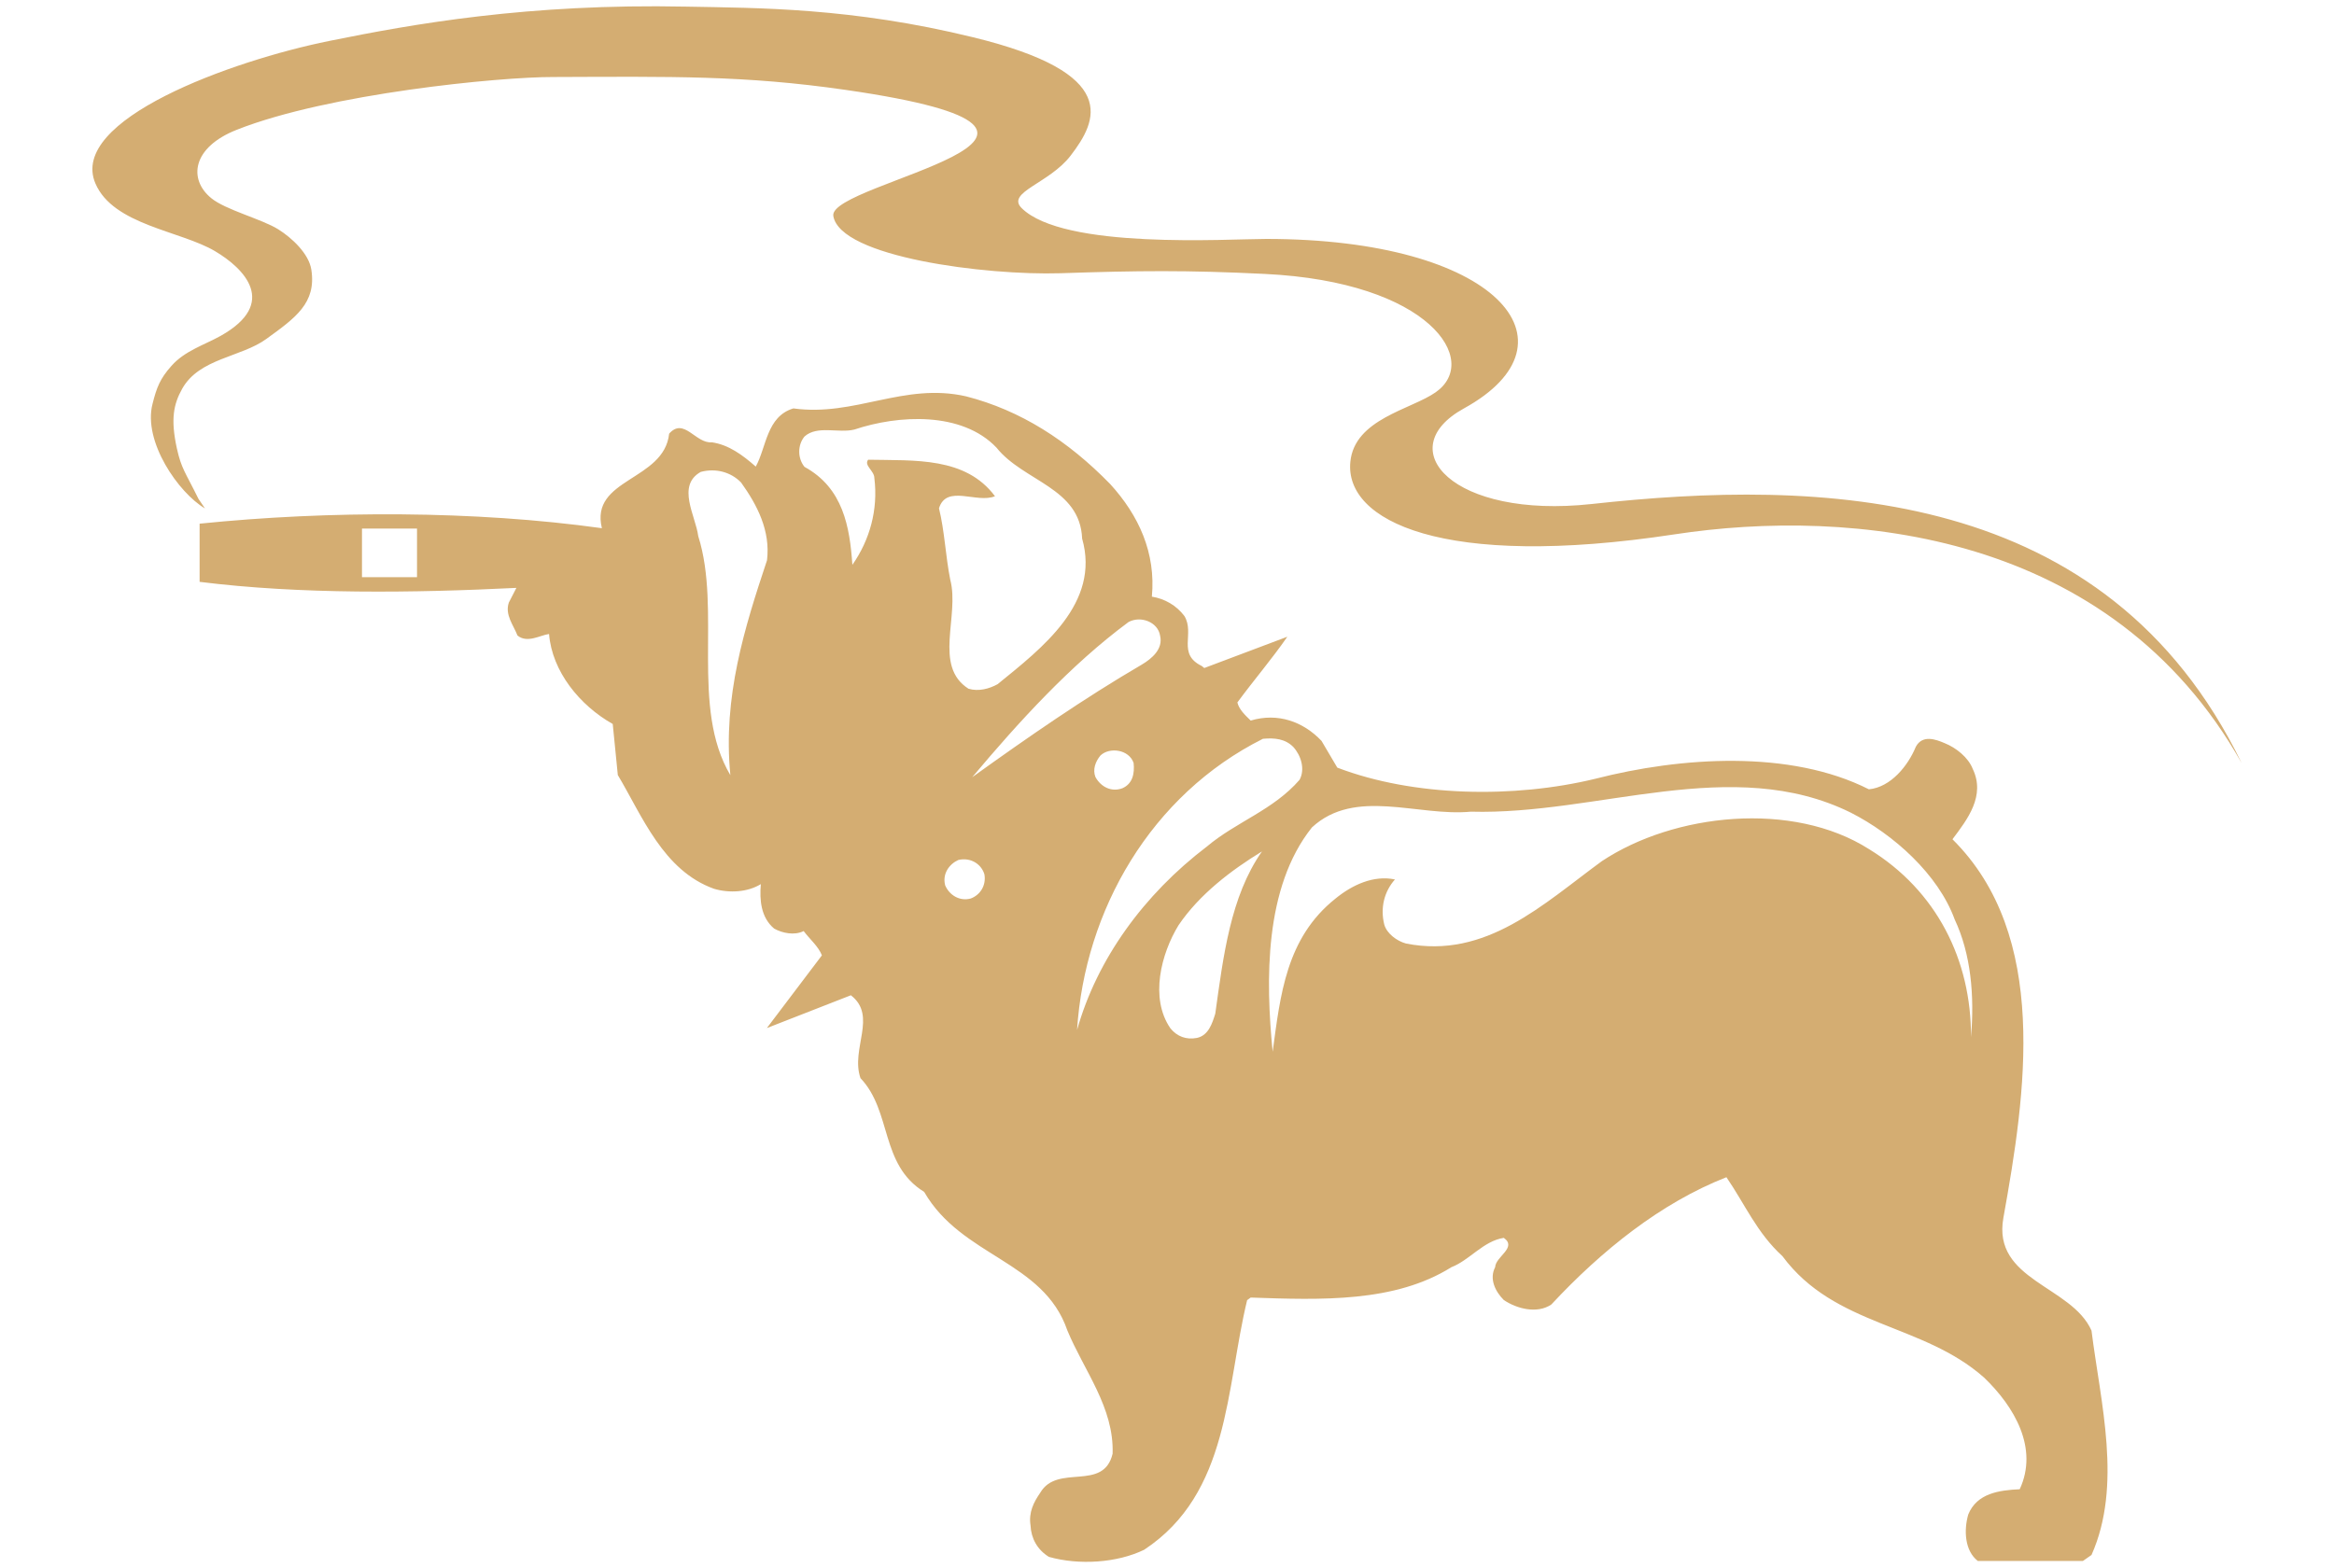 <!-- Generated by IcoMoon.io -->


<svg version="1.1" xmlns="http://www.w3.org/2000/svg" width="1220" height="820" viewBox="0 0 1536 1024">
<title></title>
<g id="icomoon-ignore">
</g>
<path fill="#D4AD72" d="M630.682 561.905c-5.961 2.71-10.658 9.033-8.672 16.71 2.71 6.323 9.394 10.658 16.8 8.672 6.323-2.348 10.297-8.672 9.033-15.897-1.987-6.774-9.033-11.381-17.161-9.484zM830.483 556.305c-20.143 12.284-41.188 28.272-54.918 48.596-11.381 18.607-19.059 47.873-5.329 67.835 4.336 5.329 10.387 7.678 17.433 6.323 7.678-1.626 10.116-9.665 12.103-15.987 5.239-37.486 9.936-77.138 30.711-106.765zM1217.98 530.743c-78.132-38.569-166.56 1.716-250.021-0.632-34.866 3.342-76.144-15.987-104.597 10.387-31.523 39.563-30.44 100.803-25.833 147.682 5.058-37.214 8.762-74.88 41.279-100.803 11.020-9.033 25.111-15.626 39.202-12.646-7.045 7.949-9.755 18.607-7.045 29.627 1.626 5.961 8.31 10.929 14.362 12.556 52.66 10.387 90.144-25.923 128.804-54.196 47.602-31.614 125.643-39.924 175.864-7.949 44.531 27.278 67.384 73.164 67.112 123.746 2.348-27.278 0-54.647-10.749-77.5-10.839-29.717-40.285-56.002-68.377-70.273zM724.259 493.077c-3.342 3.975-5.329 9.304-3.342 14.272 3.704 6.684 10.749 10.026 17.795 7.316 6.684-2.981 8.039-9.665 7.316-16.62-3.071-8.942-15.807-10.568-21.768-4.968zM831.116 482.147c-73.706 36.943-117.244 112.817-122.302 191.672 13.098-46.608 43.899-89.152 85.448-120.766 19.42-16.349 43.628-23.937 60.97-43.899 3.794-6.955 0.993-15.987-4.065-21.588-5.329-5.419-12.284-6.142-20.052-5.419zM742.686 405.28c-38.208 28.272-72.352 65.847-102.881 102.159 36.582-26.285 73.435-51.847 111.642-74.158 6.684-3.975 14.091-10.297 12.013-18.969-1.355-9.033-12.736-13.369-20.775-9.033zM274.438 343.768h-36.22v31.975h36.22v-31.975zM461.142 306.464c-16.078 9.033-3.342 28.904-1.626 42.272 15.446 48.867-5.329 112.727 21.136 157.347-5.058-51.576 9.394-97.191 24.117-141.45 2.348-19.33-6.323-36.22-17.071-51.215-6.774-6.955-16.8-9.575-26.555-6.955zM562.306 278.554c-10.387 2.62-24.478-2.981-32.879 4.607-4.607 5.6-4.607 14.272 0 19.962 25.472 13.91 29.808 39.563 31.523 64.493 11.381-16.258 17.071-36.22 14.452-57.176 0-4.697-7.045-8.31-4.065-12.013 30.801 0.632 64.041-1.987 83.461 24.027-12.013 4.968-31.885-8.039-36.853 7.949 3.704 14.994 4.336 31.614 7.406 46.969 6.323 23.937-11.381 56.905 12.013 71.809 6.684 1.987 13.73 0 19.149-2.981 29.446-23.937 67.744-53.293 55.641-95.836-1.355-33.601-38.569-37.576-56.363-59.886-22.763-23.937-64.583-21.588-93.488-11.923zM730.582 314.412c18.788 20.594 30.169 45.253 27.46 74.158 8.401 1.355 16.078 5.69 21.407 12.736 7.045 11.652-4.968 24.93 11.381 32.879l1.716 1.355 54.647-20.594c-10.116 14.633-22.129 28.634-32.879 43.266 1.084 4.607 5.058 8.31 8.762 11.923 17.795-5.329 34.505 0.632 46.608 13.369l10.387 17.614c50.311 19.24 116.339 20.323 169.903 7.316 56.002-14.362 127.992-19.33 179.929 6.955 14.452-1.355 25.833-15.626 30.891-28 4.336-8.039 13.007-4.968 19.059-2.348 7.406 2.981 15.446 9.304 18.427 16.981 8.401 17.614-3.342 32.969-13.369 46.247 64.041 63.59 48.234 167.374 33.511 249.209-7.406 41.279 44.892 44.621 57.99 74.248 5.961 47.602 20.414 101.797 0 147.682l-5.69 3.975h-69.099c-8.672-6.684-9.304-20.233-6.323-30.62 5.69-14.001 20.414-15.987 33.872-16.62 12.465-26.917-3.342-54.196-23.485-73.526-40.556-35.949-98.185-33.331-132.689-79.938-16.8-15.265-24.84-34.505-36.853-51.936-43.266 16.981-82.106 48.234-115.256 83.823-9.394 6.323-22.853 2.71-31.252-2.981-5.69-5.69-9.665-14.001-5.69-21.588 0.271-7.045 14.723-12.917 5.69-19.33-13.459 2.077-22.401 14.633-34.505 19.33-37.214 23.304-85.537 21.588-132.057 19.962l-2.348 1.716c-14.091 58.261-11.381 127.089-67.744 164.303-17.795 8.672-42.905 10.297-62.687 4.697-7.678-4.697-11.742-12.284-12.103-20.684-1.355-8.672 2.077-15.265 6.413-21.588 11.381-19.33 41.55-0.361 47.602-25.652 0.993-30.53-18.788-54.557-29.808-81.203-15.717-45.885-69.461-48.234-94.21-91.139-29.175-17.975-21.046-52.931-41.911-74.88-6.684-19.33 11.381-40.917-6.323-54.557l-55.279 21.588 36.22-47.873c-2.348-5.961-8.039-10.658-12.013-15.987-6.052 3.071-14.091 1.355-19.42-1.626-8.762-7.316-9.665-18.969-8.762-29.266-8.672 5.329-20.775 6.052-30.801 3.071-33.511-12.013-47.24-47.963-63.319-74.88l-3.342-33.601c-21.768-12.284-39.924-34.595-41.911-59.254-5.69 0.722-14.362 6.323-20.775 0.993-2.71-6.955-8.401-13.639-5.69-21.678l4.968-9.665c-67.744 3.342-142.083 4.336-208.472-3.975v-38.299c85.177-8.672 181.013-8.672 264.744 2.981-8.039-32.969 40.917-30.982 44.26-62.235 9.755-11.020 17.433 6.684 28.092 5.69 11.11 1.626 20.143 8.31 28.904 15.987 7.045-12.646 7.045-32.969 24.749-38.299 40.556 5.6 72.713-17.252 113.63-7.949 35.949 9.213 67.021 29.175 94.842 57.719zM134.884 330.491c-17.433-10.297-40.917-44.079-34.505-68.829 2.71-10.749 4.878-16.529 12.465-25.020 8.762-9.936 21.588-13.73 32.427-19.781 38.208-21.497 15.355-44.44-3.794-55.731-22.672-13.459-66.931-17.161-78.674-44.531-17.975-41.821 89.152-80.751 153.915-93.849 54.738-11.11 130.972-24.749 234.847-22.582 47.693 0.903 108.933 0.632 188.691 20.143 97.823 23.756 81.925 55.008 64.312 77.952-14.001 18.336-42.634 24.117-32.246 34.505 27.64 27.46 135.669 20.323 160.96 20.323 151.838 0 209.375 67.925 130.16 111.552-48.776 26.826-7.226 72.893 83.913 62.958 149.038-16.349 338.631-12.827 427.872 170.534-86.080-152.74-257.068-168.277-373.225-150.573-152.922 23.304-217.144-9.033-213.349-47.693 2.71-28.272 40.014-34.505 56.092-45.795 29.898-20.775-3.613-72.713-112.456-77.952-51.034-2.53-83.371-2.167-134.405-0.452-48.957 1.535-145.154-10.568-149.489-37.757-3.523-22.22 209.375-53.834 8.22-82.92-66.841-9.665-114.895-8.762-192.484-8.491-35.679-0.090-148.044 10.929-208.201 34.685-29.627 11.652-32.065 32.698-16.891 45.073 9.304 7.678 33.421 13.82 44.079 20.504 8.942 5.6 20.143 15.987 21.768 26.555 3.433 22.039-10.568 31.794-29.627 45.614-16.62 12.103-44.079 12.646-55.37 32.789-5.69 10.207-7.678 19.962-3.523 39.111 2.981 13.549 5.51 15.626 14.272 33.421z"></path>
</svg>
